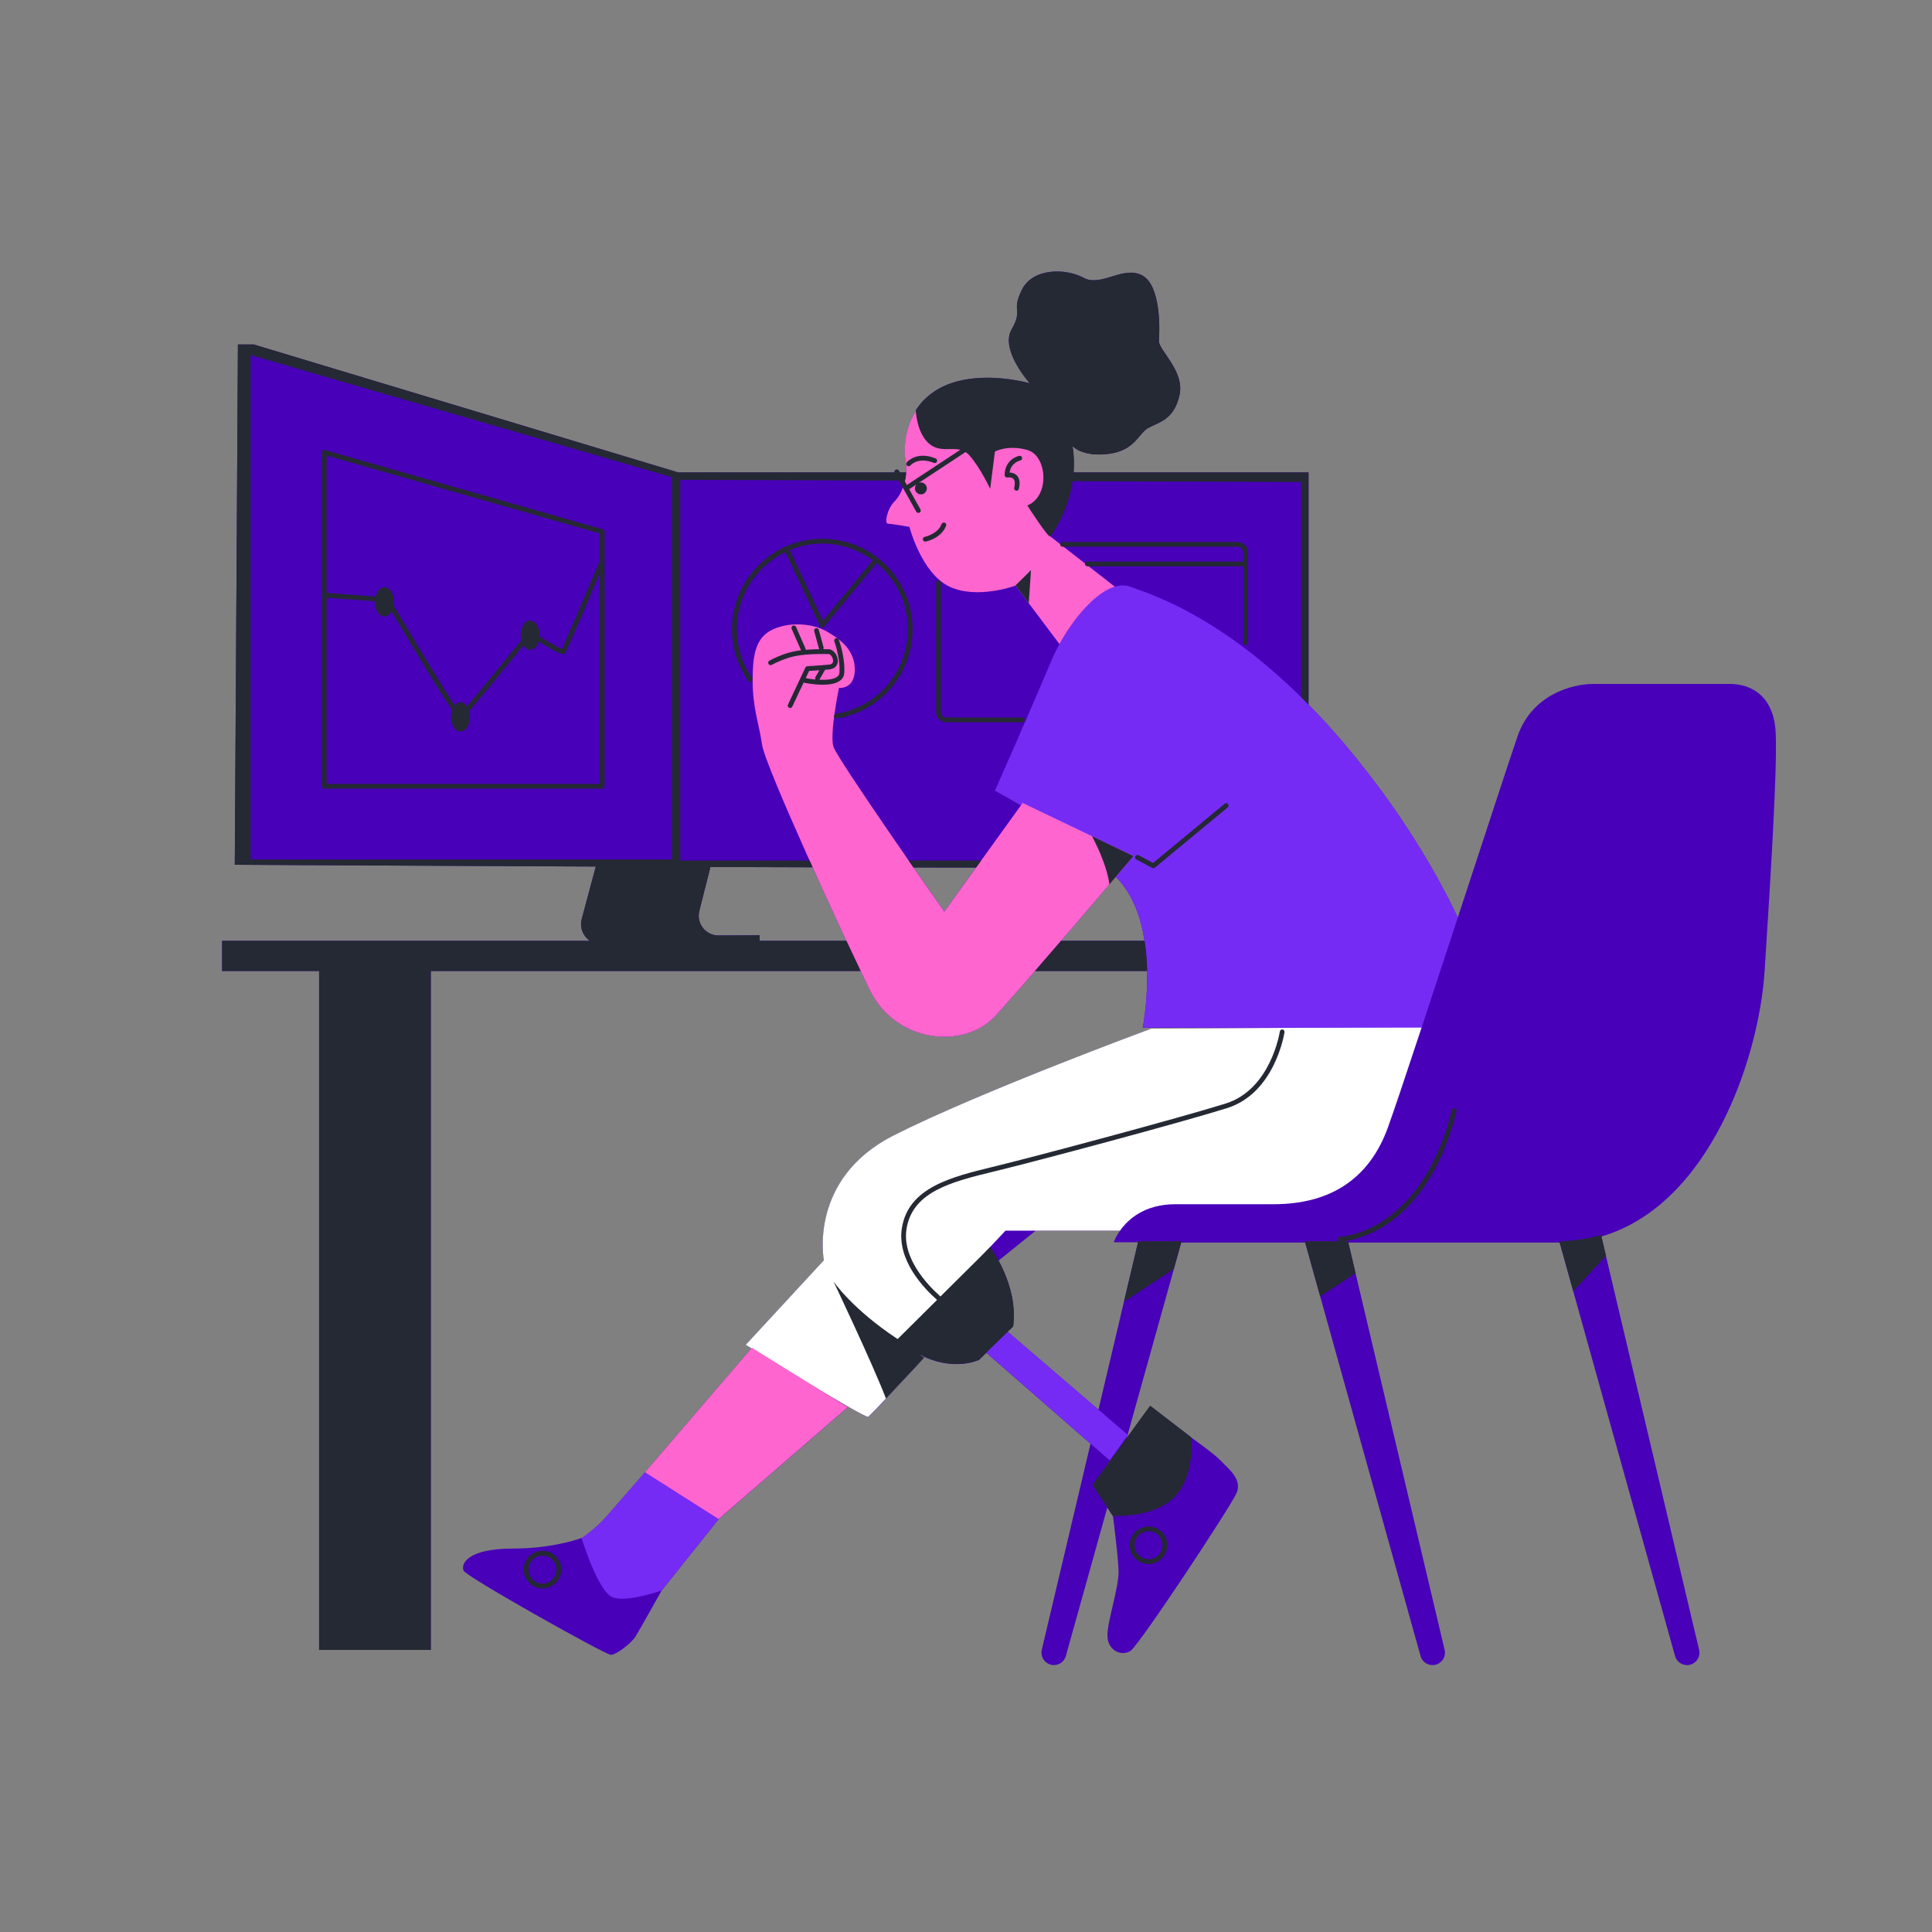 <svg xmlns="http://www.w3.org/2000/svg" xmlns:xlink="http://www.w3.org/1999/xlink" width="600" zoomAndPan="magnify" viewBox="0 0 450 450" height="600" preserveAspectRatio="xMidYMid meet" version="1.0"><rect x="0" y="0" width="450" height="450" fill="#808080" stroke="none"/><defs><clipPath id="a780080e96"><path d="M 51.73 63 L 413.98 63 L 413.98 388 L 51.73 388 Z M 51.73 63 " clip-rule="nonzero"/></clipPath><clipPath id="358ba3c367"><path d="M 51.73 63 L 375 63 L 375 385 L 51.73 385 Z M 51.73 63 " clip-rule="nonzero"/></clipPath></defs><g clip-path="url(#a780080e96)"><path fill="#4801b9" d="M 411.012 226.176 C 412.484 203.27 413.969 179.25 413.594 170.754 C 413.227 162.258 408.059 159.297 402.895 159.297 C 397.734 159.297 376.336 159.297 371.172 159.297 C 366.012 159.297 356.789 161.883 353.469 171.488 C 351.883 176.062 345.863 194.488 339.551 213.719 C 334.859 203.887 327.934 191.91 317.809 179 C 317.09 178.09 316.379 177.203 315.672 176.328 C 315.453 176.055 315.234 175.793 315.012 175.52 C 314.484 174.879 313.965 174.258 313.445 173.641 C 313.203 173.348 312.953 173.059 312.711 172.773 C 312.148 172.113 311.582 171.465 311.023 170.828 C 310.637 170.387 310.25 169.953 309.867 169.52 C 309.641 169.27 309.418 169.027 309.199 168.777 C 307.711 167.141 306.238 165.586 304.785 164.109 C 304.785 138.84 304.785 110.031 304.785 110.031 L 250.07 110.031 C 250.211 108.109 250.168 106.043 249.828 103.871 C 249.828 103.871 251.859 106.457 258.129 105.723 C 264.398 104.98 265.137 100.918 267.535 99.625 C 269.934 98.332 273.438 97.777 274.727 92.055 C 276.016 86.336 269.75 81.523 269.934 79.309 C 270.117 77.09 270.48 66.559 266.062 64.156 C 261.633 61.758 256.473 66.926 252.41 64.707 C 248.355 62.492 240.605 62.309 238.027 67.477 C 235.445 72.648 238.391 71.914 235.629 76.715 C 232.863 81.52 239.871 89.281 239.871 89.281 C 239.871 89.281 220.879 83.734 213.312 95.559 C 213.312 95.559 213.312 95.641 213.324 95.766 C 212.996 96.27 212.711 96.793 212.453 97.32 C 212.445 97.336 212.445 97.344 212.438 97.355 C 212.188 97.879 211.969 98.406 211.777 98.945 C 211.777 98.949 211.777 98.949 211.77 98.957 C 211.199 100.566 210.914 102.176 210.805 103.598 C 210.805 103.621 210.805 103.645 210.797 103.664 C 210.766 104.113 210.746 104.539 210.746 104.941 C 210.746 104.973 210.746 105.008 210.746 105.039 C 210.746 105.434 210.758 105.809 210.789 106.156 C 210.789 106.176 210.789 106.207 210.797 106.227 C 210.824 106.586 210.871 106.918 210.914 107.203 C 211 107.695 211.047 108.188 211.066 108.664 C 211.09 109.137 211.082 109.59 211.055 110.039 L 209.586 110.039 L 209.367 109.645 C 209.211 109.371 208.875 109.277 208.605 109.43 C 208.383 109.555 208.289 109.805 208.34 110.039 L 157.973 110.039 L 59.105 80.238 L 55.418 80.238 L 54.688 201.418 C 54.688 201.418 92.531 201.641 138.77 201.832 L 135.5 214.051 C 134.961 216.078 135.824 218.066 137.395 219.145 L 51.73 219.145 L 51.73 226.168 L 74.328 226.168 L 74.328 384.305 L 100.34 384.305 L 100.34 226.168 L 200.453 226.168 C 200.453 226.176 200.457 226.176 200.457 226.18 C 200.605 226.488 200.754 226.789 200.891 227.086 C 200.973 227.254 201.051 227.422 201.133 227.59 C 201.25 227.84 201.367 228.082 201.484 228.316 C 201.602 228.555 201.707 228.781 201.816 229 C 201.895 229.164 201.977 229.332 202.059 229.492 C 202.246 229.883 202.43 230.258 202.598 230.609 C 208.684 242.984 224.551 244.465 231.742 236.703 C 231.984 236.449 232.242 236.16 232.52 235.852 C 232.613 235.75 232.727 235.633 232.82 235.523 C 233.012 235.309 233.203 235.105 233.406 234.875 C 233.531 234.738 233.664 234.598 233.789 234.449 C 233.992 234.223 234.199 233.996 234.41 233.754 C 234.551 233.598 234.691 233.438 234.828 233.281 C 235.035 233.047 235.246 232.812 235.465 232.562 C 235.637 232.371 235.805 232.18 235.973 231.988 C 236.191 231.742 236.418 231.484 236.656 231.219 C 236.816 231.035 236.969 230.859 237.137 230.668 C 237.41 230.359 237.68 230.043 237.961 229.727 C 238.105 229.566 238.246 229.398 238.391 229.234 C 238.672 228.914 238.965 228.582 239.25 228.254 C 239.41 228.07 239.574 227.887 239.734 227.703 C 240.121 227.254 240.52 226.797 240.922 226.336 C 240.973 226.277 241.016 226.227 241.066 226.168 L 267.184 226.168 C 267.234 228.562 267.141 230.809 266.992 232.746 C 266.992 232.77 266.992 232.789 266.984 232.812 C 266.957 233.18 266.926 233.531 266.898 233.871 C 266.898 233.906 266.891 233.938 266.891 233.973 C 266.859 234.297 266.832 234.613 266.793 234.922 C 266.785 234.957 266.785 234.992 266.781 235.031 C 266.75 235.324 266.715 235.602 266.684 235.867 C 266.676 235.91 266.676 235.957 266.668 236 C 266.641 236.258 266.605 236.508 266.574 236.734 C 266.566 236.77 266.566 236.809 266.559 236.844 C 266.531 237.07 266.5 237.285 266.473 237.484 C 266.465 237.52 266.465 237.551 266.457 237.586 C 266.426 237.777 266.406 237.953 266.375 238.113 C 266.367 238.145 266.367 238.18 266.363 238.211 C 266.34 238.363 266.316 238.504 266.297 238.629 C 266.289 238.648 266.289 238.68 266.281 238.703 C 266.258 238.828 266.246 238.938 266.223 239.023 C 266.223 239.031 266.215 239.047 266.215 239.062 C 266.199 239.156 266.188 239.23 266.18 239.281 C 266.18 239.281 266.18 239.289 266.18 239.289 C 266.172 239.34 266.164 239.371 266.164 239.371 L 307.117 239.371 L 268.137 239.621 C 268.137 239.621 228.055 254.402 208.137 264.5 C 188.215 274.598 191.902 293.562 191.902 293.562 L 173.707 313.266 C 173.707 313.266 173.969 313.426 174.438 313.723 C 174.461 313.734 174.484 313.75 174.496 313.758 C 174.652 313.852 174.812 313.957 175.004 314.074 L 150.215 342.949 C 150.215 342.949 144.133 349.969 141.359 353.109 C 141.09 353.418 140.816 353.707 140.547 353.992 C 140.5 354.035 140.457 354.086 140.414 354.133 C 140.156 354.395 139.902 354.645 139.645 354.895 C 139.586 354.945 139.535 355 139.484 355.051 C 139.234 355.285 138.984 355.52 138.742 355.734 C 138.707 355.762 138.668 355.793 138.641 355.82 C 138.414 356.02 138.191 356.211 137.98 356.387 C 137.941 356.414 137.898 356.453 137.863 356.488 C 137.641 356.672 137.438 356.84 137.23 356.996 C 137.18 357.031 137.137 357.07 137.086 357.105 C 136.895 357.254 136.711 357.391 136.551 357.516 C 136.52 357.539 136.5 357.555 136.469 357.574 C 136.301 357.699 136.148 357.812 136.023 357.906 C 135.875 358.008 135.758 358.09 135.672 358.156 C 133.383 358.973 127.59 360.688 119.43 360.688 C 108.734 360.688 107.262 364.383 107.992 365.859 C 108.734 367.336 141.008 385.445 142.297 385.445 C 143.59 385.445 147.094 382.676 148.016 381.191 C 148.941 379.715 154.102 370.477 154.102 370.477 L 167.379 353.852 L 197.445 327.805 L 191.418 324.062 C 191.418 324.062 191.426 324.062 191.426 324.066 C 191.676 324.215 191.926 324.363 192.176 324.508 C 192.312 324.59 192.453 324.676 192.594 324.758 C 192.82 324.891 193.039 325.023 193.266 325.156 C 193.414 325.242 193.566 325.332 193.715 325.418 C 193.934 325.551 194.152 325.676 194.375 325.809 C 194.52 325.898 194.668 325.977 194.805 326.066 C 195.012 326.191 195.223 326.309 195.422 326.426 C 195.582 326.52 195.73 326.609 195.891 326.695 C 196.215 326.879 196.523 327.062 196.824 327.242 C 196.992 327.336 197.168 327.438 197.328 327.535 C 197.477 327.613 197.605 327.695 197.746 327.77 C 197.914 327.863 198.082 327.961 198.254 328.055 C 198.383 328.129 198.508 328.203 198.633 328.27 C 198.793 328.355 198.949 328.445 199.102 328.531 C 199.211 328.598 199.328 328.656 199.441 328.715 C 199.625 328.812 199.793 328.906 199.953 328.996 C 200.02 329.031 200.094 329.07 200.152 329.105 C 200.371 329.223 200.578 329.332 200.766 329.43 C 200.824 329.457 200.875 329.48 200.934 329.508 C 201.059 329.574 201.184 329.633 201.293 329.688 C 201.352 329.715 201.406 329.738 201.465 329.766 C 201.559 329.809 201.648 329.848 201.719 329.883 C 201.766 329.906 201.809 329.922 201.844 329.934 C 201.918 329.965 201.977 329.988 202.027 330 C 202.051 330.008 202.086 330.016 202.102 330.023 C 202.168 330.039 202.219 330.047 202.234 330.031 C 202.262 330.008 202.328 329.949 202.41 329.883 C 202.422 329.871 202.438 329.855 202.461 329.84 C 202.543 329.758 202.645 329.664 202.762 329.547 C 202.781 329.523 202.805 329.504 202.828 329.48 C 202.945 329.371 203.07 329.238 203.207 329.098 C 203.238 329.07 203.266 329.039 203.297 329.012 C 203.457 328.848 203.625 328.672 203.816 328.473 C 203.859 328.422 203.91 328.379 203.957 328.328 C 204.141 328.137 204.324 327.945 204.527 327.73 C 204.566 327.695 204.602 327.66 204.637 327.621 C 204.844 327.41 205.055 327.188 205.277 326.953 C 205.336 326.887 205.398 326.82 205.465 326.754 C 205.699 326.512 205.934 326.258 206.176 326 C 206.242 325.934 206.309 325.859 206.375 325.785 C 206.59 325.559 206.809 325.324 207.027 325.09 C 207.078 325.031 207.129 324.98 207.184 324.926 C 207.438 324.656 207.695 324.383 207.953 324.105 C 208.055 323.996 208.164 323.879 208.266 323.766 C 208.465 323.555 208.672 323.332 208.875 323.121 C 208.957 323.031 209.035 322.945 209.125 322.855 C 209.344 322.621 209.57 322.379 209.793 322.145 C 209.91 322.02 210.02 321.902 210.137 321.777 C 210.297 321.602 210.465 321.426 210.629 321.254 C 210.789 321.086 210.941 320.918 211.098 320.758 C 211.281 320.559 211.457 320.367 211.633 320.184 C 211.711 320.094 211.793 320.008 211.875 319.918 C 212.102 319.676 212.312 319.449 212.527 319.223 C 212.594 319.148 212.66 319.082 212.719 319.016 C 212.855 318.867 212.988 318.723 213.121 318.582 C 213.32 318.371 213.496 318.18 213.672 317.988 C 213.723 317.93 213.781 317.871 213.832 317.812 C 213.883 317.762 213.934 317.703 213.984 317.648 C 213.984 317.648 213.992 317.645 213.992 317.645 C 214.008 317.629 214.023 317.613 214.035 317.598 C 214.152 317.473 214.258 317.355 214.359 317.254 C 214.395 317.211 214.434 317.172 214.469 317.137 C 214.609 316.98 214.727 316.855 214.836 316.738 C 214.887 316.68 214.938 316.629 214.984 316.578 C 215.02 316.543 215.055 316.496 215.086 316.469 C 215.102 316.453 215.105 316.445 215.113 316.43 C 215.152 316.395 215.18 316.363 215.203 316.336 C 215.254 316.285 215.281 316.246 215.281 316.246 L 214.148 315.469 C 222.086 319.66 228.07 316.738 228.07 316.738 L 229.75 315.094 L 250.59 333.293 L 254 336.273 L 242.652 384.254 C 242.344 385.547 242.953 386.875 244.125 387.492 C 245.762 388.352 247.762 387.477 248.262 385.699 L 257.91 351.137 L 259.234 353.133 C 259.234 353.133 260.344 361.629 260.527 365.699 C 260.711 369.758 257.762 377.887 257.945 381.215 C 258.129 384.539 261.266 385.832 263.297 384.539 C 265.328 383.246 286.539 351.105 288.012 347.781 C 289.484 344.453 285.797 341.867 284.508 340.391 C 283.219 338.918 277.5 334.848 277.5 334.848 L 267.91 327.461 L 262.418 334.988 L 262.527 334.59 L 262.738 334.297 L 262.637 334.211 L 274.352 292.227 L 275.137 289.414 C 283.004 289.414 293.145 289.414 304 289.414 L 307.512 302.008 L 330.871 385.715 C 331.371 387.492 333.371 388.359 335.008 387.508 C 336.18 386.891 336.789 385.562 336.48 384.27 L 314.406 290.949 L 314.047 289.414 C 331.941 289.414 350.441 289.414 363.066 289.414 C 363.137 289.414 363.203 289.406 363.27 289.406 L 363.387 289.832 L 364.23 292.852 L 390.148 385.715 C 390.645 387.492 392.648 388.359 394.281 387.508 C 395.457 386.891 396.062 385.562 395.754 384.27 L 373.945 292.059 L 372.984 288.004 C 398.145 280.691 409.699 246.566 411.012 226.176 Z M 235.98 308.934 C 236.055 308.398 236.09 307.863 236.121 307.324 C 236.125 307.207 236.133 307.09 236.133 306.98 C 236.148 306.457 236.148 305.945 236.125 305.438 C 236.125 305.363 236.121 305.293 236.113 305.219 C 236.082 304.746 236.047 304.293 235.988 303.828 C 235.973 303.734 235.965 303.645 235.957 303.551 C 235.891 303.059 235.812 302.574 235.715 302.09 C 235.695 301.992 235.672 301.898 235.656 301.797 C 235.562 301.355 235.465 300.93 235.348 300.504 C 235.336 300.445 235.32 300.387 235.305 300.336 C 235.18 299.879 235.051 299.438 234.91 299.004 C 234.871 298.895 234.836 298.785 234.801 298.676 C 234.66 298.258 234.516 297.844 234.359 297.457 C 234.336 297.391 234.309 297.332 234.285 297.266 C 234.156 296.926 234.023 296.605 233.883 296.289 C 233.832 296.164 233.781 296.039 233.723 295.922 C 233.574 295.598 233.43 295.273 233.281 294.973 C 233.215 294.836 233.148 294.711 233.086 294.578 C 232.988 294.395 232.902 294.211 232.805 294.035 C 232.73 293.895 232.66 293.754 232.586 293.621 L 241.242 286.641 C 245.496 286.641 251.859 286.641 260.879 286.641 C 259.809 288.152 259.402 289.348 259.402 289.348 C 259.645 289.348 261.691 289.348 265.07 289.348 L 263.965 294.02 L 261.785 303.215 L 255.848 328.336 L 234.695 310.176 Z M 331.172 239.199 C 331.34 238.695 331.508 238.172 331.68 237.668 C 331.809 237.277 331.934 236.887 332.066 236.492 C 331.766 237.41 331.465 238.312 331.172 239.199 Z M 332.434 235.383 C 332.875 234.055 333.32 232.703 333.77 231.336 C 333.211 233.031 332.66 234.707 332.117 236.336 C 332.223 236.016 332.332 235.691 332.434 235.383 Z M 252.379 213.035 C 252.41 213 252.438 212.965 252.469 212.934 C 252.98 212.332 253.488 211.746 253.98 211.164 C 254.039 211.098 254.098 211.023 254.156 210.957 C 255.176 209.77 256.148 208.625 257.066 207.551 C 257.211 207.383 257.352 207.215 257.496 207.043 C 257.793 206.699 258.078 206.367 258.355 206.039 C 258.504 205.863 258.648 205.695 258.797 205.523 C 259.117 205.148 259.426 204.789 259.719 204.438 C 259.777 204.371 259.836 204.297 259.895 204.23 C 260.02 204.355 260.152 204.488 260.27 204.613 C 260.68 205.047 261.062 205.504 261.426 205.965 C 261.531 206.098 261.633 206.23 261.727 206.367 C 262.008 206.742 262.27 207.125 262.52 207.516 C 262.594 207.633 262.676 207.75 262.746 207.867 C 263.055 208.375 263.348 208.887 263.621 209.418 C 263.672 209.52 263.715 209.621 263.766 209.719 C 263.984 210.164 264.191 210.621 264.391 211.082 C 264.457 211.23 264.516 211.379 264.574 211.531 C 264.777 212.047 264.977 212.566 265.152 213.094 C 265.168 213.141 265.188 213.184 265.203 213.234 C 265.402 213.824 265.57 214.426 265.73 215.02 C 265.77 215.145 265.797 215.277 265.828 215.402 C 265.953 215.902 266.074 216.406 266.18 216.906 C 266.199 217.023 266.23 217.148 266.25 217.266 C 266.375 217.883 266.492 218.508 266.59 219.133 L 247.133 219.133 C 248.914 217.082 250.68 215.02 252.379 213.035 Z M 176.934 217.84 L 167.344 217.883 C 164.352 217.898 162.152 215.078 162.887 212.172 L 165.473 201.934 C 173.367 201.965 181.344 201.984 189.262 202.008 C 189.277 202.027 189.285 202.059 189.301 202.082 C 191.961 207.984 194.719 213.969 197.137 219.148 L 176.938 219.148 Z M 219.441 211.613 C 219.375 211.516 219.293 211.406 219.211 211.289 C 219.141 211.188 219.066 211.074 218.977 210.957 C 218.898 210.848 218.824 210.738 218.734 210.613 C 218.734 210.613 218.734 210.613 218.734 210.605 C 218.355 210.062 217.902 209.41 217.371 208.66 C 217.371 208.652 217.367 208.652 217.367 208.645 C 216.316 207.148 215.012 205.266 213.555 203.168 C 213.539 203.145 213.531 203.129 213.516 203.109 C 213.281 202.77 213.047 202.434 212.805 202.082 C 212.797 202.066 212.789 202.059 212.781 202.043 C 217.719 202.051 222.578 202.059 227.336 202.066 L 219.945 212.316 C 219.938 212.324 219.754 212.059 219.441 211.613 Z M 219.441 211.613 " fill-opacity="1" fill-rule="nonzero"/></g><path fill="#ffffff" d="M 234.199 286.645 L 209.852 312.508 L 215.262 316.203 C 215.262 316.203 202.965 329.504 202.227 329.996 C 201.484 330.484 173.699 313.242 173.699 313.242 L 191.895 293.543 C 191.895 293.543 188.207 274.574 208.129 264.477 C 228.047 254.379 268.129 239.598 268.129 239.598 L 331.164 239.199 C 327.484 250.332 324.465 259.352 323.219 262.75 C 319.164 273.832 310.672 280.484 296.656 280.484 C 282.637 280.484 285.219 280.484 273.789 280.484 C 266.551 280.484 262.719 284.031 260.879 286.645 C 241.309 286.645 234.199 286.645 234.199 286.645 Z M 234.199 286.645 " fill-opacity="1" fill-rule="nonzero"/><path fill="#762bf5" d="M 150.223 342.926 L 167.379 353.824 L 154.102 370.449 C 154.102 370.449 146.352 373.219 142.848 372.109 C 139.344 371 135.473 358.25 135.473 358.25 C 135.473 358.25 138.609 356.219 141.375 353.082 C 144.129 349.945 150.223 342.926 150.223 342.926 Z M 229.711 315.035 L 258.48 340.156 L 262.727 334.246 L 234.324 309.859 Z M 317.812 179.008 C 291.75 145.758 269.367 138.863 263.223 136.645 C 257.074 134.426 248.465 145.266 244.777 154.129 C 241.09 163 231.742 184.176 231.742 184.176 C 231.742 184.176 249.695 193.539 260.27 204.621 C 270.84 215.703 266.172 239.348 266.172 239.348 L 331.121 239.348 C 333.73 231.469 336.672 222.508 339.551 213.727 C 334.859 203.902 327.934 191.926 317.812 179.008 Z M 317.812 179.008 " fill-opacity="1" fill-rule="nonzero"/><path fill="#ff65cf" d="M 264.016 199.395 C 264.016 199.395 238.934 228.949 231.742 236.711 C 224.551 244.473 208.684 242.992 202.598 230.617 C 196.516 218.242 178.25 178.523 177.52 173.535 C 176.777 168.551 175.305 164.855 175.305 158.57 C 175.305 152.293 176.043 148.406 180.098 146.566 C 184.152 144.715 189.504 145.273 192.645 147.117 C 195.781 148.965 199.094 151.367 199.094 155.988 C 199.094 160.605 195.406 160.238 195.406 160.238 C 195.406 160.238 193.191 170.953 194.117 173.91 C 195.039 176.871 219.938 212.34 219.938 212.34 L 238.195 187.035 Z M 206.844 121.988 C 207.77 121.988 211.824 122.727 211.824 122.727 C 211.824 122.727 214.586 133.441 221.047 136.586 C 227.496 139.727 236.539 136.402 236.539 136.402 L 246.773 150.016 C 250.113 143.938 255.137 138.004 259.668 136.652 L 244.652 124.953 C 244.652 124.953 250.188 108.145 247.602 101.309 C 245.02 94.473 239.668 88.742 225.465 89.484 C 211.266 90.227 210.16 102.969 210.898 107.219 C 211.641 111.473 209.977 115.164 208.316 116.824 C 206.652 118.477 205.922 121.988 206.844 121.988 Z M 150.223 342.926 L 167.379 353.824 L 197.445 327.777 L 175.129 313.918 Z M 150.223 342.926 " fill-opacity="1" fill-rule="nonzero"/><g clip-path="url(#358ba3c367)"><path fill="#242933" d="M 140.414 123.293 L 75.676 104.816 C 75.508 104.773 75.324 104.805 75.184 104.906 C 75.047 105.008 74.965 105.18 74.965 105.355 L 74.965 183.129 C 74.965 183.438 75.215 183.684 75.523 183.684 L 140.258 183.684 C 140.566 183.684 140.816 183.438 140.816 183.129 L 140.816 123.836 C 140.816 123.586 140.656 123.367 140.414 123.293 Z M 139.703 182.578 L 76.078 182.578 L 76.078 139.207 L 87.332 140.066 C 87.332 140.109 87.328 140.148 87.328 140.191 C 87.328 142.078 88.316 143.605 89.539 143.605 C 90.215 143.605 90.809 143.137 91.211 142.41 C 99.438 156.316 103.352 162.574 105.309 165.355 C 105.141 165.84 105.031 166.383 105.031 166.973 C 105.031 168.859 106.023 170.387 107.246 170.387 C 108.469 170.387 109.461 168.859 109.461 166.973 C 109.461 166.488 109.395 166.023 109.277 165.605 C 111.953 162.559 117.062 156.309 121.902 150.332 C 122.305 150.965 122.863 151.367 123.484 151.367 C 124.363 151.367 125.121 150.566 125.473 149.422 C 131.082 152.93 131.41 152.469 131.695 152.051 C 132.02 151.559 137.336 139.117 139.711 133.539 L 139.711 182.578 Z M 139.703 130.812 C 139.645 130.863 139.594 130.93 139.562 131.004 C 136.434 138.363 131.77 149.262 130.891 151.156 C 130.09 150.875 127.934 149.629 125.676 148.219 C 125.684 148.121 125.691 148.035 125.691 147.945 C 125.691 146.059 124.703 144.531 123.477 144.531 C 122.254 144.531 121.266 146.059 121.266 147.945 C 121.266 148.371 121.324 148.773 121.41 149.148 C 116.988 154.613 111.543 161.281 108.777 164.52 C 108.383 163.926 107.84 163.559 107.246 163.559 C 106.734 163.559 106.262 163.836 105.891 164.293 C 102.883 159.738 96.496 149.141 91.68 141.008 C 91.727 140.742 91.754 140.469 91.754 140.191 C 91.754 138.305 90.766 136.777 89.539 136.777 C 88.602 136.777 87.805 137.688 87.48 138.957 L 76.078 138.09 L 76.078 106.102 L 139.703 124.258 Z M 273.379 295.605 L 261.793 303.219 L 265.129 289.105 L 275.188 289.105 Z M 193.074 154.805 C 190.539 155.047 188.082 155.172 188.062 155.172 C 187.855 155.18 187.672 155.305 187.586 155.496 L 183.531 164.117 C 183.398 164.395 183.516 164.727 183.793 164.855 C 183.867 164.895 183.957 164.91 184.027 164.91 C 184.242 164.91 184.438 164.793 184.535 164.586 L 187.168 158.996 C 187.629 159.094 189.602 159.48 191.633 159.48 C 193.148 159.48 194.695 159.262 195.656 158.543 C 196.258 158.094 196.586 157.492 196.641 156.75 C 196.887 153.102 195.438 149.172 195.379 149.004 C 195.27 148.715 194.945 148.57 194.66 148.672 C 194.375 148.781 194.227 149.105 194.328 149.391 C 194.344 149.43 195.758 153.27 195.523 156.668 C 195.496 157.082 195.328 157.391 194.988 157.641 C 194.133 158.285 192.43 158.402 190.805 158.32 C 190.84 158.285 190.883 158.262 190.906 158.219 L 192.188 156 C 192.512 155.973 192.848 155.941 193.18 155.914 C 194.695 155.766 195.188 154.73 195.145 153.805 C 195.086 152.617 194.141 151.227 193.004 151.227 L 192.328 151.219 C 192.152 151.219 191.961 151.215 191.758 151.215 C 191.836 151.09 191.867 150.926 191.824 150.773 L 190.715 146.711 C 190.633 146.41 190.328 146.242 190.035 146.324 C 189.734 146.402 189.559 146.711 189.645 147.004 L 190.75 151.066 C 190.766 151.125 190.816 151.16 190.848 151.215 C 189.93 151.219 188.848 151.25 187.652 151.359 C 187.664 151.266 187.656 151.16 187.621 151.066 L 185.406 146.016 C 185.281 145.734 184.953 145.602 184.676 145.727 C 184.395 145.852 184.262 146.184 184.387 146.461 L 186.582 151.469 C 186.281 151.508 185.98 151.543 185.672 151.594 C 182.41 152.094 179.344 153.805 179.211 153.879 C 178.941 154.031 178.844 154.371 179 154.645 C 179.152 154.914 179.492 155.008 179.762 154.855 C 179.793 154.84 182.789 153.176 185.848 152.703 C 188.531 152.293 190.906 152.32 192.328 152.336 L 193.016 152.344 C 193.414 152.344 194.008 153.109 194.043 153.855 C 194.066 154.445 193.758 154.738 193.074 154.805 Z M 189.945 157.668 C 189.828 157.867 189.852 158.102 189.98 158.277 C 189.082 158.195 188.25 158.07 187.664 157.961 L 188.457 156.273 C 188.91 156.25 189.793 156.191 190.848 156.117 Z M 304.777 164.117 C 304.777 138.848 304.777 110.039 304.777 110.039 L 250.062 110.039 C 250.203 108.113 250.16 106.051 249.82 103.879 C 249.82 103.879 251.852 106.465 258.121 105.73 C 264.391 104.988 265.129 100.926 267.527 99.633 C 269.926 98.34 273.43 97.781 274.719 92.062 C 276.012 86.344 269.742 81.531 269.926 79.316 C 270.109 77.098 270.477 66.566 266.055 64.164 C 261.625 61.766 256.465 66.934 252.402 64.715 C 248.348 62.5 240.598 62.316 238.02 67.484 C 235.438 72.652 238.383 71.918 235.621 76.723 C 232.855 81.523 239.867 89.285 239.867 89.285 C 239.867 89.285 220.871 83.742 213.305 95.566 C 213.305 95.566 213.488 101.109 216.625 103.512 C 218.941 105.289 221.465 104.238 223.672 104.766 L 211.234 112.969 L 210.656 111.941 L 210.789 111.941 C 210.922 111.34 211.016 110.699 211.059 110.039 L 209.594 110.039 L 209.375 109.645 C 209.219 109.371 208.883 109.277 208.613 109.43 C 208.391 109.555 208.297 109.805 208.348 110.039 L 157.98 110.039 L 59.105 80.238 L 55.418 80.238 L 54.688 201.418 C 54.688 201.418 92.531 201.641 138.77 201.832 L 135.5 214.051 C 134.961 216.078 135.824 218.066 137.395 219.145 L 51.73 219.145 L 51.73 226.168 L 74.328 226.168 L 74.328 384.305 L 100.34 384.305 L 100.34 226.168 L 200.453 226.168 C 199.461 224.098 198.34 221.723 197.137 219.145 L 176.938 219.145 L 176.934 217.84 L 167.344 217.883 C 164.352 217.898 162.152 215.078 162.887 212.172 L 165.473 201.934 C 173.367 201.965 181.344 201.984 189.262 202.008 C 189.027 201.484 188.793 200.965 188.559 200.441 L 158.457 200.441 L 158.457 111.766 L 209.359 111.941 L 213.422 119.18 C 213.523 119.363 213.715 119.469 213.906 119.469 C 214 119.469 214.09 119.445 214.176 119.395 C 214.449 119.242 214.543 118.902 214.387 118.633 L 211.766 113.945 L 213.496 112.809 C 213.254 113.059 213.105 113.395 213.105 113.762 C 213.105 114.527 213.723 115.148 214.492 115.148 C 215.254 115.148 215.875 114.535 215.875 113.762 C 215.875 113 215.262 112.375 214.492 112.375 C 214.316 112.375 214.148 112.41 213.992 112.477 L 224.895 105.289 C 225.219 105.492 225.531 105.75 225.832 106.098 C 228.414 109.055 230.629 113.859 230.629 113.859 L 231.734 105.18 C 231.734 105.18 234.691 103.52 239.293 104.812 C 243.898 106.102 244.645 115.523 239.293 117.742 C 239.293 117.742 244.273 125.504 244.645 124.945 C 244.926 124.527 248.73 119.543 249.836 112.082 L 303.055 112.266 L 303.055 162.398 C 303.629 162.957 304.199 163.527 304.777 164.117 Z M 58.375 200.191 L 58.375 82.699 L 156.492 111.141 L 156.492 200.191 Z M 277.484 334.797 C 277.484 334.797 278.406 343.668 273.613 348.652 C 268.816 353.641 259.227 353.09 259.227 353.09 L 254.434 345.887 L 267.895 327.41 Z M 374.062 292.484 L 366.453 300.746 L 363.227 289.188 C 366.07 288.98 370.227 288.535 372.918 287.637 Z M 267.52 355.551 C 265.109 355.551 263.152 357.508 263.152 359.926 C 263.152 362.34 265.109 364.301 267.52 364.301 C 269.934 364.301 271.891 362.34 271.891 359.926 C 271.891 357.508 269.934 355.551 267.52 355.551 Z M 267.52 363.18 C 265.723 363.18 264.266 361.719 264.266 359.918 C 264.266 358.117 265.723 356.656 267.52 356.656 C 269.316 356.656 270.773 358.117 270.773 359.918 C 270.773 361.719 269.316 363.18 267.52 363.18 Z M 211.273 108.461 C 211.039 108.262 211.008 107.91 211.207 107.676 C 211.301 107.566 213.547 104.988 217.93 106.777 C 218.215 106.895 218.355 107.219 218.238 107.504 C 218.121 107.793 217.797 107.926 217.512 107.812 C 213.914 106.34 212.137 108.312 212.059 108.402 C 211.949 108.527 211.793 108.594 211.633 108.594 C 211.508 108.602 211.383 108.555 211.273 108.461 Z M 126.367 361.211 C 123.953 361.211 121.996 363.172 121.996 365.586 C 121.996 368.004 123.953 369.965 126.367 369.965 C 128.777 369.965 130.734 368.004 130.734 365.586 C 130.734 363.172 128.777 361.211 126.367 361.211 Z M 126.367 368.848 C 124.57 368.848 123.113 367.387 123.113 365.586 C 123.113 363.789 124.57 362.328 126.367 362.328 C 128.164 362.328 129.621 363.789 129.621 365.586 C 129.621 367.387 128.164 368.848 126.367 368.848 Z M 339.25 258.824 C 335.395 274.266 328.27 281.691 322.977 285.199 C 318.504 288.168 314.609 288.914 312.984 289.105 L 313.98 289.105 L 315.738 296.539 L 307.508 301.949 L 303.922 289.105 L 311.906 289.105 C 311.73 289.02 311.605 288.844 311.598 288.629 C 311.59 288.32 311.84 288.062 312.148 288.055 C 312.336 288.051 330.996 287.309 338.176 258.551 C 338.246 258.25 338.547 258.074 338.848 258.148 C 339.148 258.219 339.332 258.527 339.25 258.824 Z M 299.184 240.422 C 299.164 240.559 297.035 254.609 285.762 258.117 C 274.668 261.578 242.145 270.27 232.367 272.656 L 231.582 272.848 C 221.777 275.234 212.527 277.488 211.148 286.242 C 210.062 293.109 216.148 299.41 219.051 301.973 L 230.645 290.465 C 230.645 290.465 237.285 299.336 235.996 308.941 L 228.062 316.703 C 228.062 316.703 222.078 319.625 214.141 315.434 L 215.277 316.211 C 215.277 316.211 210.195 321.711 206.367 325.766 C 203.223 317.562 194.133 298.469 194.133 298.469 C 194.133 298.469 198.434 304.871 209.074 311.895 L 218.258 302.773 C 215.172 300.062 208.891 293.512 210.062 286.066 C 211.559 276.578 221.609 274.133 231.332 271.762 L 232.117 271.57 C 241.891 269.184 274.367 260.496 285.445 257.047 C 296.039 253.742 298.07 240.391 298.094 240.258 C 298.137 239.949 298.422 239.746 298.723 239.781 C 299.016 239.832 299.23 240.113 299.184 240.422 Z M 194.812 167.359 C 194.844 167.359 194.871 167.359 194.902 167.355 C 205.137 165.703 212.562 156.957 212.562 146.559 C 212.562 134.941 203.129 125.488 191.527 125.488 C 179.93 125.488 170.504 134.941 170.504 146.559 C 170.504 150.891 171.809 155.047 174.27 158.586 C 174.445 158.836 174.793 158.902 175.047 158.727 C 175.305 158.551 175.363 158.195 175.188 157.945 C 172.855 154.598 171.625 150.656 171.625 146.559 C 171.625 138.641 176.266 131.812 182.949 128.59 L 191.031 145.867 C 191.109 146.043 191.273 146.16 191.465 146.184 C 191.484 146.184 191.508 146.191 191.535 146.191 C 191.703 146.191 191.859 146.117 191.969 145.984 L 204.199 131.164 C 208.625 134.832 211.457 140.367 211.457 146.551 C 211.457 156.398 204.426 164.68 194.734 166.246 C 194.426 166.297 194.219 166.582 194.27 166.883 C 194.309 167.164 194.543 167.359 194.812 167.359 Z M 191.668 144.598 L 183.965 128.117 C 186.301 127.148 188.859 126.613 191.535 126.613 C 195.941 126.613 199.996 128.066 203.297 130.504 Z M 286.023 187.277 C 286.223 187.512 286.188 187.863 285.953 188.062 L 268.988 202.102 C 268.883 202.191 268.758 202.227 268.633 202.227 C 268.547 202.227 268.453 202.207 268.371 202.16 L 264.684 200.191 C 264.41 200.047 264.309 199.707 264.457 199.438 C 264.602 199.164 264.941 199.062 265.211 199.211 L 268.57 201 L 285.246 187.203 C 285.477 187.004 285.828 187.035 286.023 187.277 Z M 258.406 205.98 C 257.914 202.324 256.121 198.152 254.352 194.758 L 264.016 199.395 C 264.016 199.395 261.758 202.051 258.406 205.98 Z M 211.66 200.438 L 228.508 200.438 L 227.328 202.074 C 222.578 202.066 217.719 202.066 212.777 202.051 C 212.418 201.523 212.043 200.988 211.66 200.438 Z M 289.59 149.699 L 289.59 131.906 L 253.262 131.906 C 252.953 131.906 252.703 131.656 252.703 131.348 C 252.703 131.043 252.953 130.793 253.262 130.793 L 289.59 130.793 L 289.59 128.758 C 289.59 127.98 288.957 127.348 288.18 127.348 L 247.477 127.348 C 247.168 127.348 246.918 127.098 246.918 126.789 C 246.918 126.48 247.168 126.23 247.477 126.23 L 288.18 126.23 C 289.574 126.23 290.703 127.363 290.703 128.758 L 290.703 149.699 C 290.703 150.008 290.453 150.258 290.145 150.258 C 289.836 150.258 289.59 150.008 289.59 149.699 Z M 236.449 136.43 C 237.961 134.977 240.137 132.797 240.137 132.797 L 239.617 140.484 L 236.543 136.395 C 236.539 136.395 236.5 136.41 236.449 136.43 Z M 238.062 106.602 C 238.129 106.902 237.93 107.199 237.629 107.262 C 237.52 107.285 235.465 107.77 235.16 110.062 C 235.664 110.082 236.348 110.223 236.844 110.742 C 237.484 111.406 237.645 112.457 237.312 113.863 C 237.254 114.121 237.02 114.297 236.773 114.297 C 236.727 114.297 236.691 114.289 236.648 114.285 C 236.348 114.211 236.164 113.91 236.23 113.617 C 236.391 112.918 236.492 111.992 236.047 111.531 C 235.656 111.125 234.918 111.164 234.668 111.215 C 234.508 111.242 234.332 111.199 234.207 111.098 C 234.082 110.992 234 110.832 234 110.664 C 234 107.676 236.223 106.418 237.395 106.176 C 237.703 106.102 238.004 106.301 238.062 106.602 Z M 220.363 122.465 C 219.25 125.402 215.758 126.113 215.613 126.145 C 215.578 126.152 215.539 126.152 215.504 126.152 C 215.238 126.152 215.012 125.969 214.953 125.695 C 214.895 125.395 215.094 125.102 215.395 125.043 C 215.422 125.035 218.422 124.418 219.316 122.066 C 219.426 121.781 219.746 121.633 220.035 121.746 C 220.336 121.848 220.473 122.172 220.363 122.465 Z M 220.43 167.117 L 238.137 167.117 C 238.441 167.117 238.691 167.367 238.691 167.676 C 238.691 167.984 238.441 168.234 238.137 168.234 L 220.43 168.234 C 219.102 168.234 218.023 167.156 218.023 165.828 L 218.023 135.777 C 218.023 135.469 218.273 135.219 218.582 135.219 C 218.891 135.219 219.141 135.469 219.141 135.777 L 219.141 165.828 C 219.141 166.539 219.719 167.117 220.43 167.117 Z M 241.066 226.168 C 243.02 223.926 245.078 221.539 247.133 219.145 L 266.59 219.145 C 266.965 221.531 267.133 223.914 267.184 226.168 Z M 241.066 226.168 " fill-opacity="1" fill-rule="nonzero"/></g></svg>